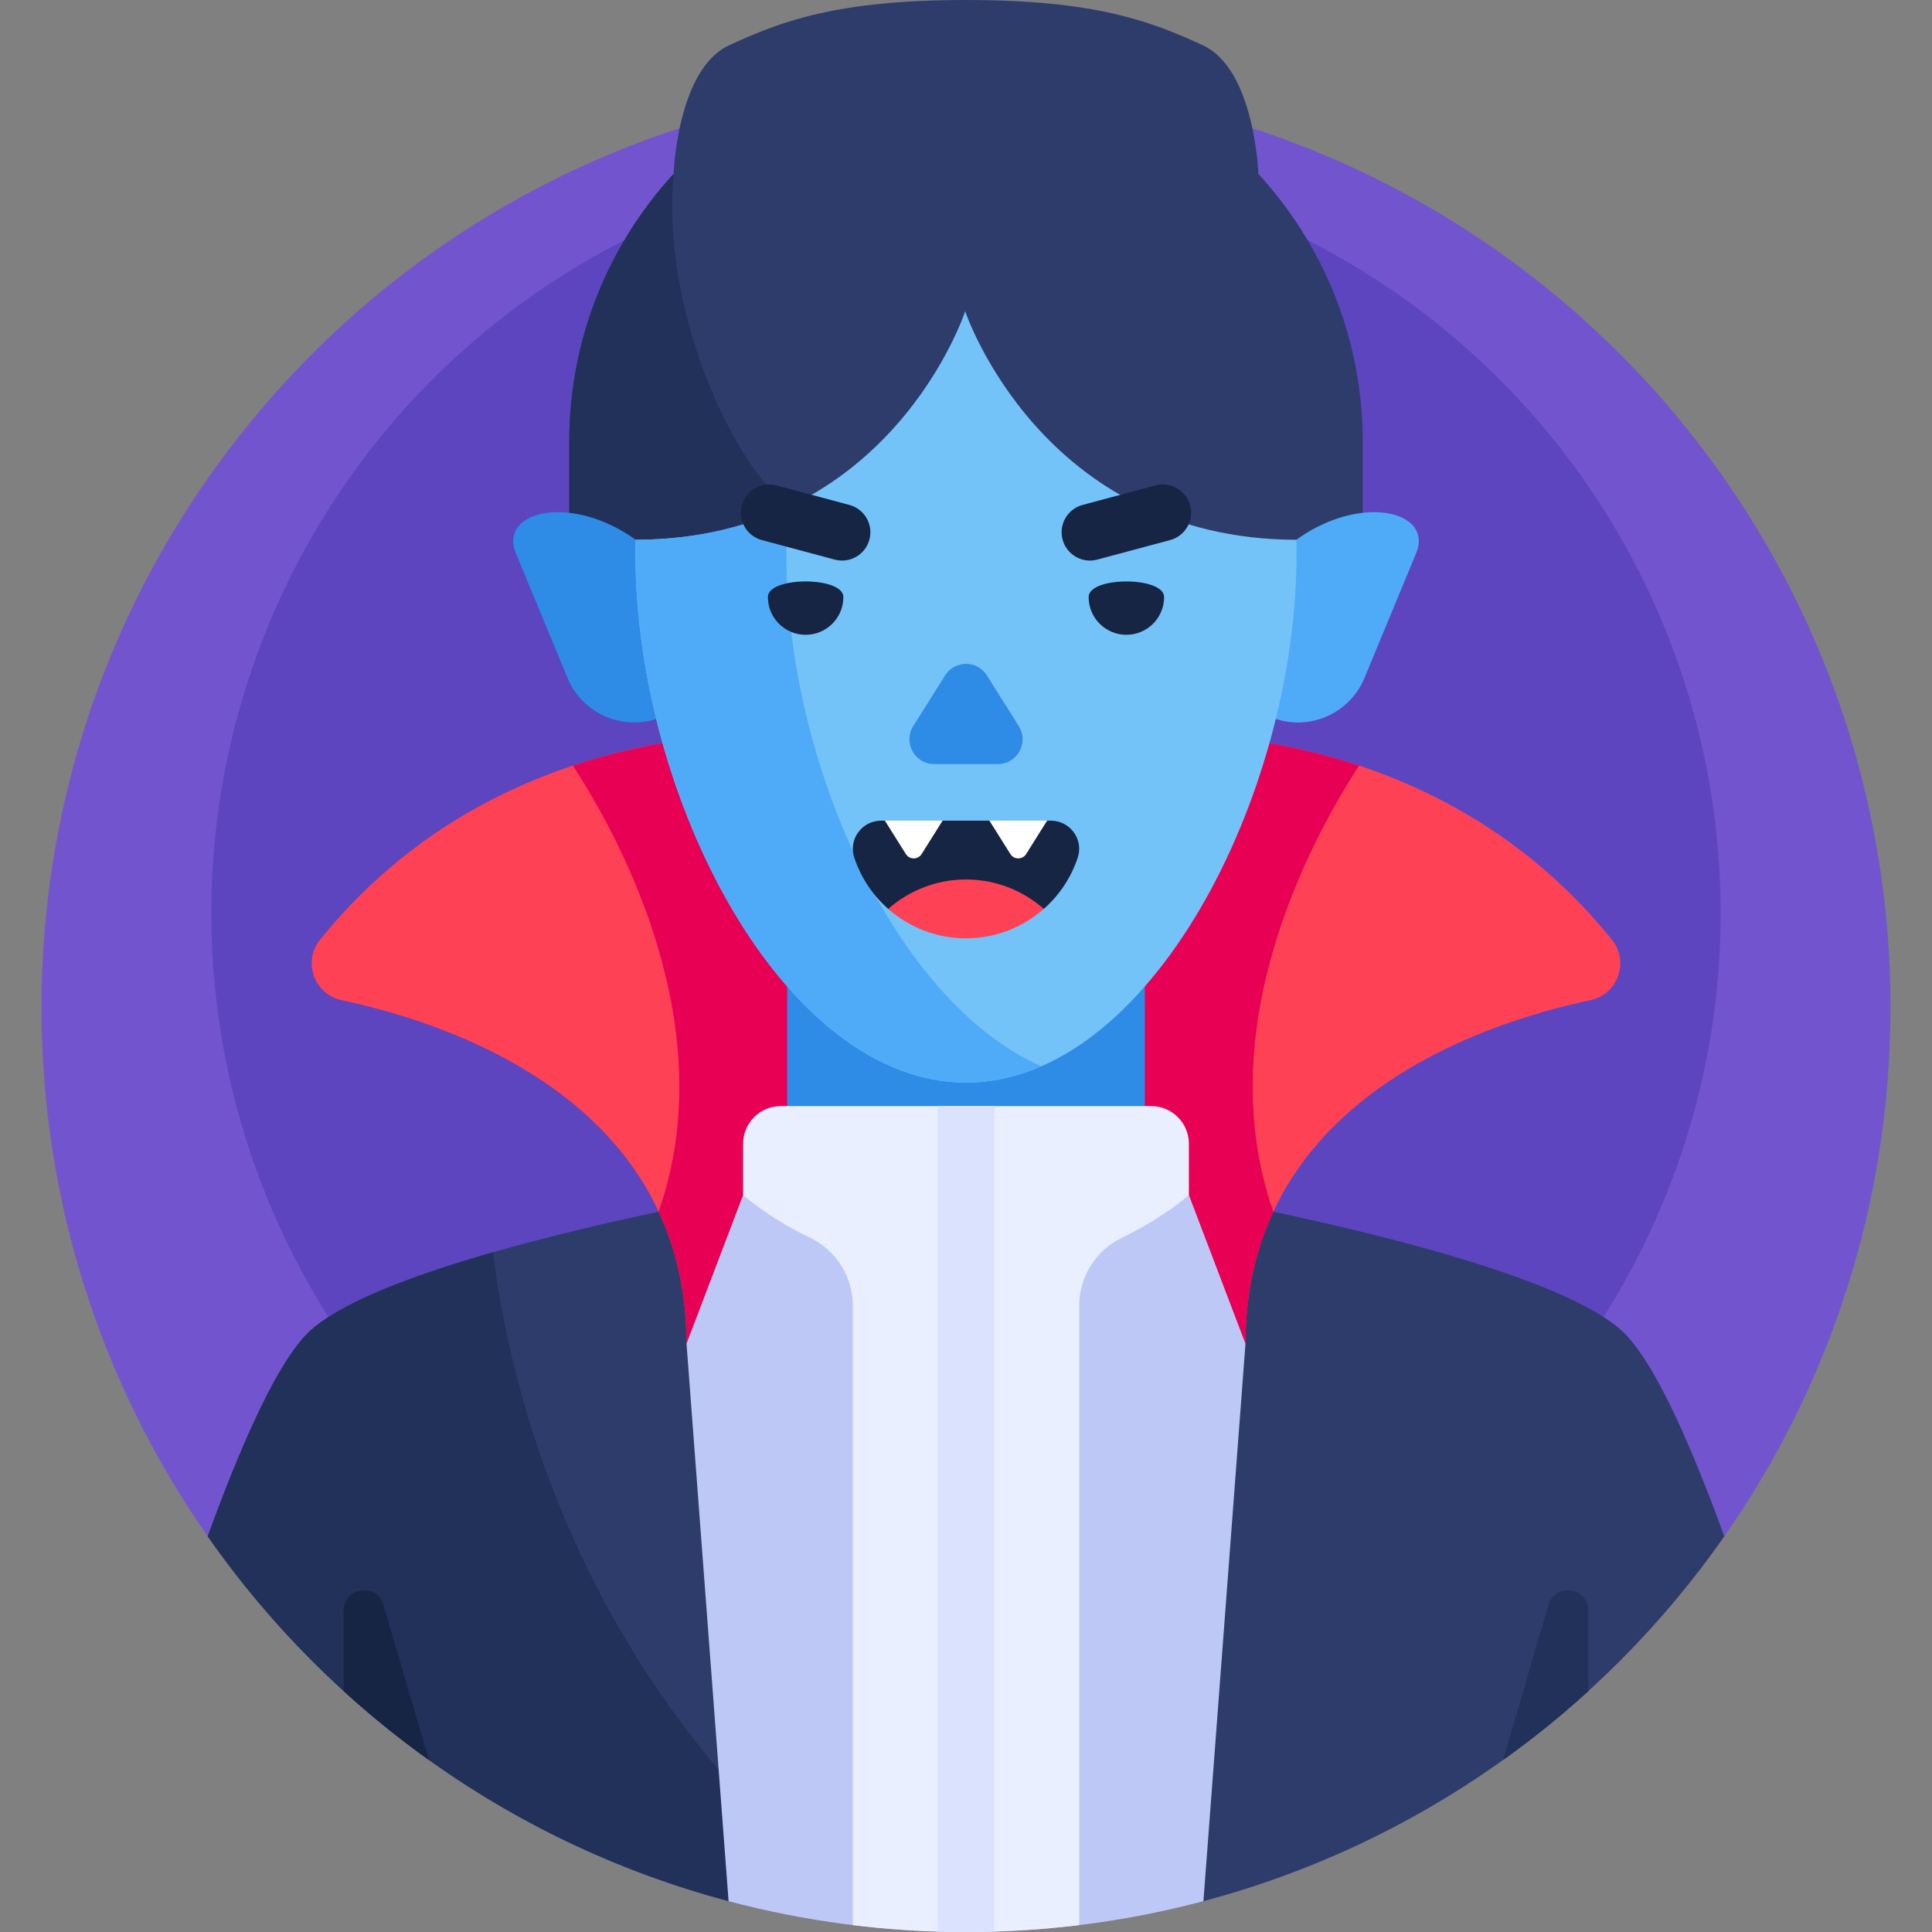 <svg id="Capa_1" enable-background="new 0 0 512 512" height="512" viewBox="0 0 512 512" width="512" xmlns="http://www.w3.org/2000/svg"><rect x="0" y="0" width="512" height="512" fill="#808080" stroke="none"/><g><g><path d="m456.969 407.139c27.744-39.712 44.031-88.02 44.031-140.139 0-135.31-109.69-245-245-245s-245 109.69-245 245c0 52.119 16.287 100.427 44.031 140.139z" fill="#7255ce"/></g><g><circle cx="256" cy="242" fill="#5c45bf" r="200"/></g><g><path d="m456.949 407.139c-8.256-22.709-16.99-42.685-24.722-51.911-.904-1.078-1.794-2.019-2.668-2.79-6.623-5.848-19.39-11.382-34.352-16.323-37.928-12.525-89.968-21.232-91.82-21.54h-94.772c-1.853.307-53.892 9.014-91.82 21.54-14.961 4.941-27.729 10.475-34.352 16.323-.874.772-1.765 1.712-2.668 2.79-7.732 9.226-16.467 29.203-24.722 51.911-.001.009-.001.018-.002.026 32.703 46.798 81.336 81.626 138.03 96.654l62.919-15.968 62.921 15.968c56.694-15.027 105.327-49.856 138.03-96.654-.001-.008-.001-.017-.002-.026z" fill="#2d3c6b"/></g><g><path d="m218.514 497.364c-67.373-58.308-83.845-132.426-87.87-165.498-4.742 1.359-9.394 2.777-13.85 4.249-14.961 4.941-27.729 10.475-34.352 16.323-.874.772-1.765 1.712-2.668 2.79-7.732 9.226-16.467 29.203-24.722 51.911-.001.009-.001.018-.002.026 32.708 46.805 81.357 81.625 138.063 96.645z" fill="#213159"/></g><g><path d="m290.617 195.255s83.316-12.193 136.564 53.767c4.667 5.781 1.568 14.484-5.7 16.028-29.594 6.288-91.418 27.08-91.418 91.056l-26.678-41.027z" fill="#ff4155"/></g><g><path d="m221.383 195.255s-83.316-12.193-136.564 53.767c-4.667 5.781-1.568 14.484 5.7 16.028 29.594 6.288 91.418 27.08 91.418 91.056l26.678-41.027z" fill="#ff4155"/></g><g><path d="m174.556 321.118c4.621 9.923 7.38 21.491 7.38 34.989l26.678-41.027 12.769-119.825s-32.319-4.726-69.563 7.642c12.675 19.481 39.776 69.346 22.736 118.221z" fill="#e80054"/></g><g><path d="m337.444 321.118c-4.621 9.923-7.38 21.491-7.38 34.989l-26.678-41.027-12.769-119.825s32.319-4.726 69.563 7.642c-12.675 19.481-39.776 69.346-22.736 118.221z" fill="#e80054"/></g><g><path d="m196.931 316.704-14.995 39.403 11.143 147.723c20.081 5.32 41.167 8.17 62.921 8.17s42.84-2.85 62.92-8.171l11.143-147.723-14.995-39.403h-118.137z" fill="#bec8f7"/></g><g><path d="m208.614 221.239v93.336s19.021 20.093 47.17 20.093c.073 0 .143-.005.216-.005 28.031-.103 47.386-20.088 47.386-20.088v-93.336z" fill="#2e8be6"/></g><g><path d="m333.48 46.073s-.921-27.711-14.708-34.073-28.523-12-62.772-12-48.985 5.638-62.772 12-14.708 34.073-14.708 34.073c-17.176 18.715-27.663 43.666-27.663 71.07v30.076h210.286v-30.076c0-27.404-10.488-52.356-27.663-71.07z" fill="#2d3c6b"/></g><g><path d="m150.857 117.143v30.076h58.059v-12.854c-15.828-12.854-33.704-53.492-30.396-88.292-17.175 18.714-27.663 43.666-27.663 71.07z" fill="#213159"/></g><g><path d="m185.693 165.046c4.281 9.642-.591 20.92-10.338 24.957-9.746 4.037-20.92-.591-24.957-10.338-4.037-9.746-7.339-17.717-13.702-33.079s32.54-18.606 48.997 18.46z" fill="#2e8be6"/></g><g><path d="m326.307 165.046c-4.281 9.642.591 20.92 10.338 24.957 9.746 4.037 20.92-.591 24.957-10.338 4.037-9.746 7.339-17.717 13.702-33.079 6.363-15.361-32.54-18.606-48.997 18.46z" fill="#4fabf7"/></g><g><path d="m255.784 82.484s-19.69 60.442-87.333 60.562c-.029 1.23-.049 2.464-.049 3.708 0 64.505 39.219 140.155 87.597 140.155s87.597-75.651 87.597-140.155c0-1.244-.02-2.478-.049-3.708-67.642-.12-87.763-60.562-87.763-60.562z" fill="#73c3f9"/></g><g><path d="m208.403 146.754c0-4.214.187-8.339.513-12.39-11.036 5.219-24.395 8.653-40.465 8.682-.029 1.23-.049 2.464-.049 3.708 0 64.505 39.219 140.155 87.597 140.155 6.881 0 13.576-1.535 20-4.346-38.74-16.952-67.596-80.479-67.596-135.809z" fill="#4fabf7"/></g><g><path d="m221.218 148.301-19.319-5.176c-4.001-1.072-6.375-5.185-5.303-9.186 1.072-4.001 5.185-6.375 9.186-5.303l19.319 5.176c4.001 1.072 6.375 5.185 5.303 9.186-1.072 4-5.185 6.375-9.186 5.303z" fill="#162544"/></g><g><path d="m310.1 143.124-19.319 5.176c-4.001 1.072-8.114-1.302-9.186-5.303-1.072-4.001 1.302-8.114 5.303-9.186l19.319-5.176c4.001-1.072 8.114 1.302 9.186 5.303 1.073 4.002-1.302 8.114-5.303 9.186z" fill="#162544"/></g><g><path d="m223.5 158.229c0 5.523-4.477 10-10 10s-10-4.477-10-10 20-5.523 20 0z" fill="#162544"/></g><g><path d="m288.5 158.229c0 5.523 4.477 10 10 10s10-4.477 10-10-20-5.523-20 0z" fill="#162544"/></g><g><g><path d="m242.013 192.447 8.436-13.441c2.569-4.093 8.533-4.093 11.102 0l8.436 13.441c2.739 4.365-.398 10.038-5.551 10.038h-16.871c-5.154-.001-8.291-5.674-5.552-10.038z" fill="#2e8be6"/></g></g><g><path d="m278.492 217.484h-1l-7.641 5-7.641-5h-12.42l-7.641 5-7.641-5h-1c-5.065 0-8.718 4.943-7.134 9.754 1.752 5.322 4.899 10.009 9.01 13.631h41.233c4.111-3.622 7.258-8.309 9.01-13.631 1.583-4.81-2.07-9.754-7.135-9.754z" fill="#162544"/></g><g><path d="m235.384 240.87c5.493 4.849 12.714 7.798 20.616 7.798s15.124-2.948 20.616-7.798c-5.5-4.849-12.714-7.798-20.616-7.798s-15.116 2.949-20.616 7.798z" fill="#ff4155"/></g><g><g><path d="m277.492 217.484-5.55 8.844c-.968 1.542-3.214 1.542-4.182 0l-5.55-8.844z" fill="#fff"/></g></g><g><g><path d="m234.508 217.484 5.55 8.844c.968 1.542 3.214 1.542 4.182 0l5.55-8.844z" fill="#fff"/></g></g><g><path d="m315.069 303.128c0-5.523-4.477-10-10-10h-98.138c-5.523 0-10 4.477-10 10v13.576s6.448 5.841 17.83 11.356c6.881 3.334 11.238 10.329 11.238 17.975v164.142c9.832 1.201 19.843 1.823 30 1.823s20.168-.623 30-1.823v-164.143c0-7.646 4.357-14.641 11.238-17.975 11.382-5.515 17.83-11.356 17.83-11.356v-13.575z" fill="#e9efff"/></g><g><path d="m263.5 511.886v-218.758h-15v218.758c2.491.075 4.991.114 7.5.114s5.009-.039 7.5-.114z" fill="#dae2fe"/></g><g><path d="m91.07 426.843v21.327c7.157 6.519 14.704 12.617 22.599 18.262l-12.035-41.103c-1.75-5.98-10.564-4.716-10.564 1.514z" fill="#162544"/></g><g><path d="m420.93 426.843v21.327c-7.157 6.519-14.704 12.617-22.599 18.262l12.035-41.103c1.75-5.98 10.564-4.716 10.564 1.514z" fill="#213159"/></g></g></svg>